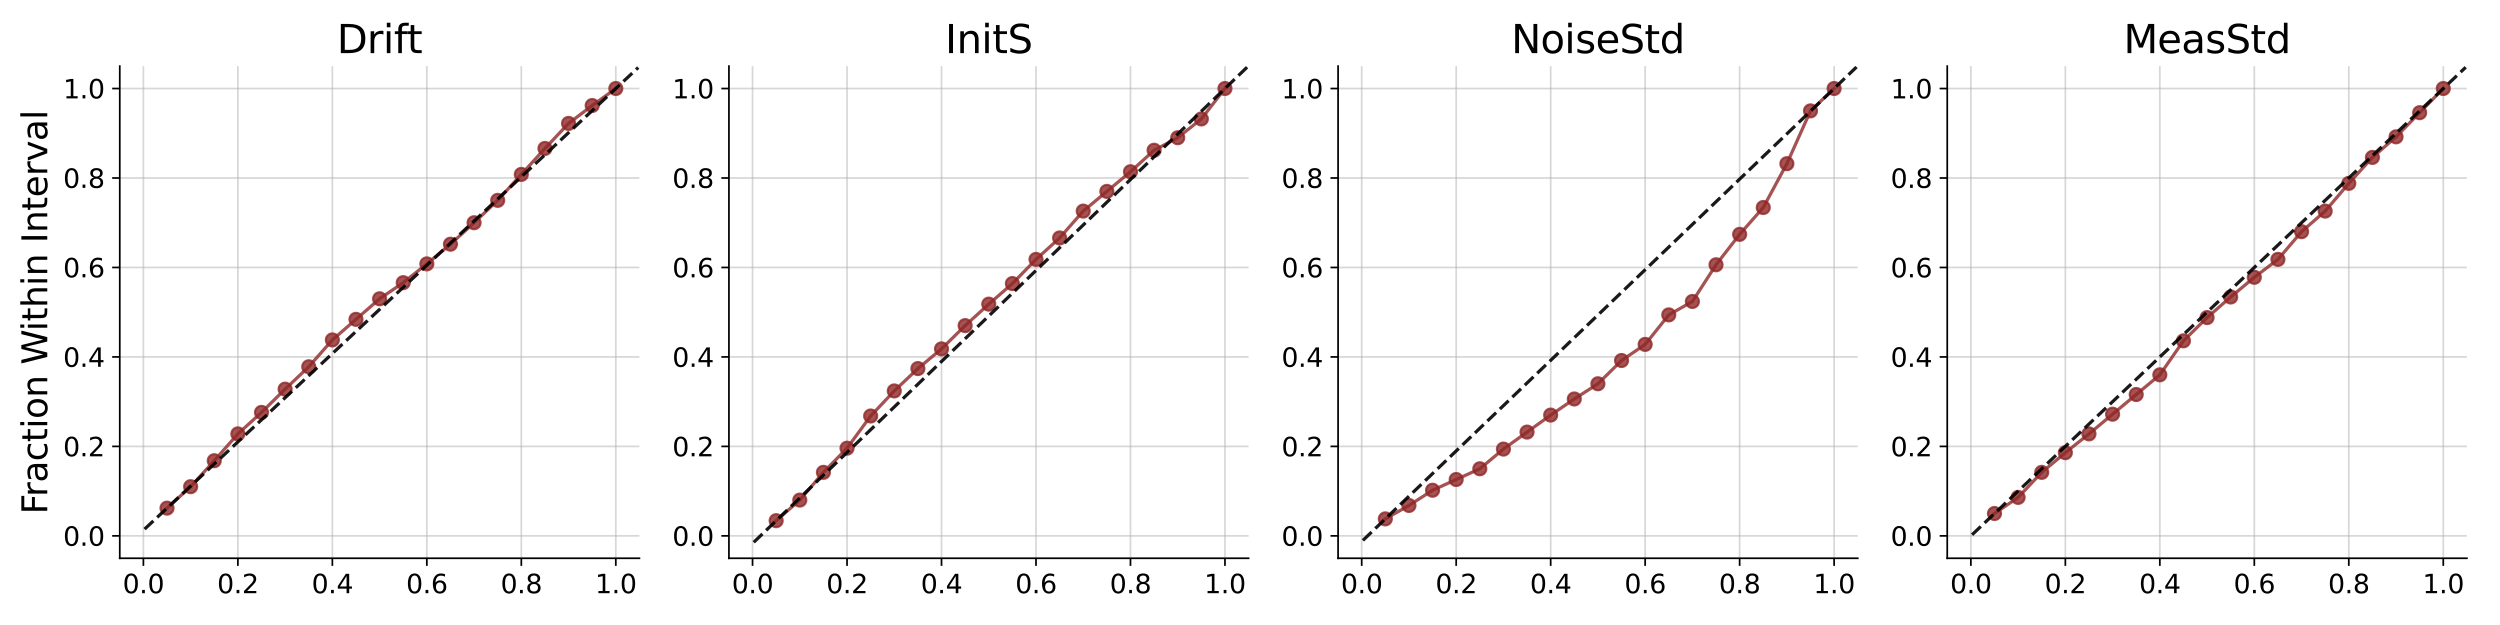 <?xml version="1.0" encoding="utf-8" standalone="no"?>
<!DOCTYPE svg PUBLIC "-//W3C//DTD SVG 1.1//EN"
  "http://www.w3.org/Graphics/SVG/1.1/DTD/svg11.dtd">
<svg xmlns:xlink="http://www.w3.org/1999/xlink" width="1152pt" height="288pt" viewBox="0 0 1152 288" xmlns="http://www.w3.org/2000/svg" version="1.1">
 <defs>
  <style type="text/css">*{stroke-linejoin: round; stroke-linecap: butt}</style>
 </defs>
 <g id="figure_1">
  <g id="patch_1">
   <path d="M 0 288 
L 1152 288 
L 1152 0 
L 0 0 
z
" style="fill: #ffffff"/>
  </g>
  <g id="axes_1">
   <g id="patch_2">
    <path d="M 55.19 257.24 
L 294.647 257.24 
L 294.647 30.48 
L 55.19 30.48 
z
" style="fill: #ffffff"/>
   </g>
   <g id="matplotlib.axis_1">
    <g id="xtick_1">
     <g id="line2d_1">
      <path d="M 66.074 257.24 
L 66.074 30.48 
" clip-path="url(#p10e90698b2)" style="fill: none; stroke: #b0b0b0; stroke-opacity: 0.5; stroke-width: 0.8; stroke-linecap: square"/>
     </g>
     <g id="line2d_2">
      <defs>
       <path id="mcd3ad2665b" d="M 0 0 
L 0 3.5 
" style="stroke: #000000; stroke-width: 0.8"/>
      </defs>
      <g>
       <use xlink:href="#mcd3ad2665b" x="66.074" y="257.24" style="stroke: #000000; stroke-width: 0.8"/>
      </g>
     </g>
     <g id="text_1">
      <!-- 0.0 -->
      <g transform="translate(56.533 273.358) scale(0.12 -0.12)">
       <defs>
        <path id="DejaVuSans-30" d="M 2034 4250 
Q 1547 4250 1301 3770 
Q 1056 3291 1056 2328 
Q 1056 1369 1301 889 
Q 1547 409 2034 409 
Q 2525 409 2770 889 
Q 3016 1369 3016 2328 
Q 3016 3291 2770 3770 
Q 2525 4250 2034 4250 
z
M 2034 4750 
Q 2819 4750 3233 4129 
Q 3647 3509 3647 2328 
Q 3647 1150 3233 529 
Q 2819 -91 2034 -91 
Q 1250 -91 836 529 
Q 422 1150 422 2328 
Q 422 3509 836 4129 
Q 1250 4750 2034 4750 
z
" transform="scale(0.016)"/>
        <path id="DejaVuSans-2e" d="M 684 794 
L 1344 794 
L 1344 0 
L 684 0 
L 684 794 
z
" transform="scale(0.016)"/>
       </defs>
       <use xlink:href="#DejaVuSans-30"/>
       <use xlink:href="#DejaVuSans-2e" transform="translate(63.623 0)"/>
       <use xlink:href="#DejaVuSans-30" transform="translate(95.41 0)"/>
      </g>
     </g>
    </g>
    <g id="xtick_2">
     <g id="line2d_3">
      <path d="M 109.612 257.24 
L 109.612 30.48 
" clip-path="url(#p10e90698b2)" style="fill: none; stroke: #b0b0b0; stroke-opacity: 0.5; stroke-width: 0.8; stroke-linecap: square"/>
     </g>
     <g id="line2d_4">
      <g>
       <use xlink:href="#mcd3ad2665b" x="109.612" y="257.24" style="stroke: #000000; stroke-width: 0.8"/>
      </g>
     </g>
     <g id="text_2">
      <!-- 0.2 -->
      <g transform="translate(100.07 273.358) scale(0.12 -0.12)">
       <defs>
        <path id="DejaVuSans-32" d="M 1228 531 
L 3431 531 
L 3431 0 
L 469 0 
L 469 531 
Q 828 903 1448 1529 
Q 2069 2156 2228 2338 
Q 2531 2678 2651 2914 
Q 2772 3150 2772 3378 
Q 2772 3750 2511 3984 
Q 2250 4219 1831 4219 
Q 1534 4219 1204 4116 
Q 875 4013 500 3803 
L 500 4441 
Q 881 4594 1212 4672 
Q 1544 4750 1819 4750 
Q 2544 4750 2975 4387 
Q 3406 4025 3406 3419 
Q 3406 3131 3298 2873 
Q 3191 2616 2906 2266 
Q 2828 2175 2409 1742 
Q 1991 1309 1228 531 
z
" transform="scale(0.016)"/>
       </defs>
       <use xlink:href="#DejaVuSans-30"/>
       <use xlink:href="#DejaVuSans-2e" transform="translate(63.623 0)"/>
       <use xlink:href="#DejaVuSans-32" transform="translate(95.41 0)"/>
      </g>
     </g>
    </g>
    <g id="xtick_3">
     <g id="line2d_5">
      <path d="M 153.15 257.24 
L 153.15 30.48 
" clip-path="url(#p10e90698b2)" style="fill: none; stroke: #b0b0b0; stroke-opacity: 0.5; stroke-width: 0.8; stroke-linecap: square"/>
     </g>
     <g id="line2d_6">
      <g>
       <use xlink:href="#mcd3ad2665b" x="153.15" y="257.24" style="stroke: #000000; stroke-width: 0.8"/>
      </g>
     </g>
     <g id="text_3">
      <!-- 0.4 -->
      <g transform="translate(143.608 273.358) scale(0.12 -0.12)">
       <defs>
        <path id="DejaVuSans-34" d="M 2419 4116 
L 825 1625 
L 2419 1625 
L 2419 4116 
z
M 2253 4666 
L 3047 4666 
L 3047 1625 
L 3713 1625 
L 3713 1100 
L 3047 1100 
L 3047 0 
L 2419 0 
L 2419 1100 
L 313 1100 
L 313 1709 
L 2253 4666 
z
" transform="scale(0.016)"/>
       </defs>
       <use xlink:href="#DejaVuSans-30"/>
       <use xlink:href="#DejaVuSans-2e" transform="translate(63.623 0)"/>
       <use xlink:href="#DejaVuSans-34" transform="translate(95.41 0)"/>
      </g>
     </g>
    </g>
    <g id="xtick_4">
     <g id="line2d_7">
      <path d="M 196.687 257.24 
L 196.687 30.48 
" clip-path="url(#p10e90698b2)" style="fill: none; stroke: #b0b0b0; stroke-opacity: 0.5; stroke-width: 0.8; stroke-linecap: square"/>
     </g>
     <g id="line2d_8">
      <g>
       <use xlink:href="#mcd3ad2665b" x="196.687" y="257.24" style="stroke: #000000; stroke-width: 0.8"/>
      </g>
     </g>
     <g id="text_4">
      <!-- 0.6 -->
      <g transform="translate(187.146 273.358) scale(0.12 -0.12)">
       <defs>
        <path id="DejaVuSans-36" d="M 2113 2584 
Q 1688 2584 1439 2293 
Q 1191 2003 1191 1497 
Q 1191 994 1439 701 
Q 1688 409 2113 409 
Q 2538 409 2786 701 
Q 3034 994 3034 1497 
Q 3034 2003 2786 2293 
Q 2538 2584 2113 2584 
z
M 3366 4563 
L 3366 3988 
Q 3128 4100 2886 4159 
Q 2644 4219 2406 4219 
Q 1781 4219 1451 3797 
Q 1122 3375 1075 2522 
Q 1259 2794 1537 2939 
Q 1816 3084 2150 3084 
Q 2853 3084 3261 2657 
Q 3669 2231 3669 1497 
Q 3669 778 3244 343 
Q 2819 -91 2113 -91 
Q 1303 -91 875 529 
Q 447 1150 447 2328 
Q 447 3434 972 4092 
Q 1497 4750 2381 4750 
Q 2619 4750 2861 4703 
Q 3103 4656 3366 4563 
z
" transform="scale(0.016)"/>
       </defs>
       <use xlink:href="#DejaVuSans-30"/>
       <use xlink:href="#DejaVuSans-2e" transform="translate(63.623 0)"/>
       <use xlink:href="#DejaVuSans-36" transform="translate(95.41 0)"/>
      </g>
     </g>
    </g>
    <g id="xtick_5">
     <g id="line2d_9">
      <path d="M 240.225 257.24 
L 240.225 30.48 
" clip-path="url(#p10e90698b2)" style="fill: none; stroke: #b0b0b0; stroke-opacity: 0.5; stroke-width: 0.8; stroke-linecap: square"/>
     </g>
     <g id="line2d_10">
      <g>
       <use xlink:href="#mcd3ad2665b" x="240.225" y="257.24" style="stroke: #000000; stroke-width: 0.8"/>
      </g>
     </g>
     <g id="text_5">
      <!-- 0.8 -->
      <g transform="translate(230.683 273.358) scale(0.12 -0.12)">
       <defs>
        <path id="DejaVuSans-38" d="M 2034 2216 
Q 1584 2216 1326 1975 
Q 1069 1734 1069 1313 
Q 1069 891 1326 650 
Q 1584 409 2034 409 
Q 2484 409 2743 651 
Q 3003 894 3003 1313 
Q 3003 1734 2745 1975 
Q 2488 2216 2034 2216 
z
M 1403 2484 
Q 997 2584 770 2862 
Q 544 3141 544 3541 
Q 544 4100 942 4425 
Q 1341 4750 2034 4750 
Q 2731 4750 3128 4425 
Q 3525 4100 3525 3541 
Q 3525 3141 3298 2862 
Q 3072 2584 2669 2484 
Q 3125 2378 3379 2068 
Q 3634 1759 3634 1313 
Q 3634 634 3220 271 
Q 2806 -91 2034 -91 
Q 1263 -91 848 271 
Q 434 634 434 1313 
Q 434 1759 690 2068 
Q 947 2378 1403 2484 
z
M 1172 3481 
Q 1172 3119 1398 2916 
Q 1625 2713 2034 2713 
Q 2441 2713 2670 2916 
Q 2900 3119 2900 3481 
Q 2900 3844 2670 4047 
Q 2441 4250 2034 4250 
Q 1625 4250 1398 4047 
Q 1172 3844 1172 3481 
z
" transform="scale(0.016)"/>
       </defs>
       <use xlink:href="#DejaVuSans-30"/>
       <use xlink:href="#DejaVuSans-2e" transform="translate(63.623 0)"/>
       <use xlink:href="#DejaVuSans-38" transform="translate(95.41 0)"/>
      </g>
     </g>
    </g>
    <g id="xtick_6">
     <g id="line2d_11">
      <path d="M 283.763 257.24 
L 283.763 30.48 
" clip-path="url(#p10e90698b2)" style="fill: none; stroke: #b0b0b0; stroke-opacity: 0.5; stroke-width: 0.8; stroke-linecap: square"/>
     </g>
     <g id="line2d_12">
      <g>
       <use xlink:href="#mcd3ad2665b" x="283.763" y="257.24" style="stroke: #000000; stroke-width: 0.8"/>
      </g>
     </g>
     <g id="text_6">
      <!-- 1.0 -->
      <g transform="translate(274.221 273.358) scale(0.12 -0.12)">
       <defs>
        <path id="DejaVuSans-31" d="M 794 531 
L 1825 531 
L 1825 4091 
L 703 3866 
L 703 4441 
L 1819 4666 
L 2450 4666 
L 2450 531 
L 3481 531 
L 3481 0 
L 794 0 
L 794 531 
z
" transform="scale(0.016)"/>
       </defs>
       <use xlink:href="#DejaVuSans-31"/>
       <use xlink:href="#DejaVuSans-2e" transform="translate(63.623 0)"/>
       <use xlink:href="#DejaVuSans-30" transform="translate(95.41 0)"/>
      </g>
     </g>
    </g>
   </g>
   <g id="matplotlib.axis_2">
    <g id="ytick_1">
     <g id="line2d_13">
      <path d="M 55.19 246.933 
L 294.647 246.933 
" clip-path="url(#p10e90698b2)" style="fill: none; stroke: #b0b0b0; stroke-opacity: 0.5; stroke-width: 0.8; stroke-linecap: square"/>
     </g>
     <g id="line2d_14">
      <defs>
       <path id="m5e1caa72aa" d="M 0 0 
L -3.5 0 
" style="stroke: #000000; stroke-width: 0.8"/>
      </defs>
      <g>
       <use xlink:href="#m5e1caa72aa" x="55.19" y="246.933" style="stroke: #000000; stroke-width: 0.8"/>
      </g>
     </g>
     <g id="text_7">
      <!-- 0.0 -->
      <g transform="translate(29.106 251.492) scale(0.12 -0.12)">
       <use xlink:href="#DejaVuSans-30"/>
       <use xlink:href="#DejaVuSans-2e" transform="translate(63.623 0)"/>
       <use xlink:href="#DejaVuSans-30" transform="translate(95.41 0)"/>
      </g>
     </g>
    </g>
    <g id="ytick_2">
     <g id="line2d_15">
      <path d="M 55.19 205.704 
L 294.647 205.704 
" clip-path="url(#p10e90698b2)" style="fill: none; stroke: #b0b0b0; stroke-opacity: 0.5; stroke-width: 0.8; stroke-linecap: square"/>
     </g>
     <g id="line2d_16">
      <g>
       <use xlink:href="#m5e1caa72aa" x="55.19" y="205.704" style="stroke: #000000; stroke-width: 0.8"/>
      </g>
     </g>
     <g id="text_8">
      <!-- 0.2 -->
      <g transform="translate(29.106 210.263) scale(0.12 -0.12)">
       <use xlink:href="#DejaVuSans-30"/>
       <use xlink:href="#DejaVuSans-2e" transform="translate(63.623 0)"/>
       <use xlink:href="#DejaVuSans-32" transform="translate(95.41 0)"/>
      </g>
     </g>
    </g>
    <g id="ytick_3">
     <g id="line2d_17">
      <path d="M 55.19 164.475 
L 294.647 164.475 
" clip-path="url(#p10e90698b2)" style="fill: none; stroke: #b0b0b0; stroke-opacity: 0.5; stroke-width: 0.8; stroke-linecap: square"/>
     </g>
     <g id="line2d_18">
      <g>
       <use xlink:href="#m5e1caa72aa" x="55.19" y="164.475" style="stroke: #000000; stroke-width: 0.8"/>
      </g>
     </g>
     <g id="text_9">
      <!-- 0.4 -->
      <g transform="translate(29.106 169.034) scale(0.12 -0.12)">
       <use xlink:href="#DejaVuSans-30"/>
       <use xlink:href="#DejaVuSans-2e" transform="translate(63.623 0)"/>
       <use xlink:href="#DejaVuSans-34" transform="translate(95.41 0)"/>
      </g>
     </g>
    </g>
    <g id="ytick_4">
     <g id="line2d_19">
      <path d="M 55.19 123.245 
L 294.647 123.245 
" clip-path="url(#p10e90698b2)" style="fill: none; stroke: #b0b0b0; stroke-opacity: 0.5; stroke-width: 0.8; stroke-linecap: square"/>
     </g>
     <g id="line2d_20">
      <g>
       <use xlink:href="#m5e1caa72aa" x="55.19" y="123.245" style="stroke: #000000; stroke-width: 0.8"/>
      </g>
     </g>
     <g id="text_10">
      <!-- 0.6 -->
      <g transform="translate(29.106 127.805) scale(0.12 -0.12)">
       <use xlink:href="#DejaVuSans-30"/>
       <use xlink:href="#DejaVuSans-2e" transform="translate(63.623 0)"/>
       <use xlink:href="#DejaVuSans-36" transform="translate(95.41 0)"/>
      </g>
     </g>
    </g>
    <g id="ytick_5">
     <g id="line2d_21">
      <path d="M 55.19 82.016 
L 294.647 82.016 
" clip-path="url(#p10e90698b2)" style="fill: none; stroke: #b0b0b0; stroke-opacity: 0.5; stroke-width: 0.8; stroke-linecap: square"/>
     </g>
     <g id="line2d_22">
      <g>
       <use xlink:href="#m5e1caa72aa" x="55.19" y="82.016" style="stroke: #000000; stroke-width: 0.8"/>
      </g>
     </g>
     <g id="text_11">
      <!-- 0.8 -->
      <g transform="translate(29.106 86.575) scale(0.12 -0.12)">
       <use xlink:href="#DejaVuSans-30"/>
       <use xlink:href="#DejaVuSans-2e" transform="translate(63.623 0)"/>
       <use xlink:href="#DejaVuSans-38" transform="translate(95.41 0)"/>
      </g>
     </g>
    </g>
    <g id="ytick_6">
     <g id="line2d_23">
      <path d="M 55.19 40.787 
L 294.647 40.787 
" clip-path="url(#p10e90698b2)" style="fill: none; stroke: #b0b0b0; stroke-opacity: 0.5; stroke-width: 0.8; stroke-linecap: square"/>
     </g>
     <g id="line2d_24">
      <g>
       <use xlink:href="#m5e1caa72aa" x="55.19" y="40.787" style="stroke: #000000; stroke-width: 0.8"/>
      </g>
     </g>
     <g id="text_12">
      <!-- 1.0 -->
      <g transform="translate(29.106 45.346) scale(0.12 -0.12)">
       <use xlink:href="#DejaVuSans-31"/>
       <use xlink:href="#DejaVuSans-2e" transform="translate(63.623 0)"/>
       <use xlink:href="#DejaVuSans-30" transform="translate(95.41 0)"/>
      </g>
     </g>
    </g>
    <g id="text_13">
     <!-- Fraction Within Interval -->
     <g transform="translate(21.779 236.969) rotate(-90) scale(0.16 -0.16)">
      <defs>
       <path id="DejaVuSans-46" d="M 628 4666 
L 3309 4666 
L 3309 4134 
L 1259 4134 
L 1259 2759 
L 3109 2759 
L 3109 2228 
L 1259 2228 
L 1259 0 
L 628 0 
L 628 4666 
z
" transform="scale(0.016)"/>
       <path id="DejaVuSans-72" d="M 2631 2963 
Q 2534 3019 2420 3045 
Q 2306 3072 2169 3072 
Q 1681 3072 1420 2755 
Q 1159 2438 1159 1844 
L 1159 0 
L 581 0 
L 581 3500 
L 1159 3500 
L 1159 2956 
Q 1341 3275 1631 3429 
Q 1922 3584 2338 3584 
Q 2397 3584 2469 3576 
Q 2541 3569 2628 3553 
L 2631 2963 
z
" transform="scale(0.016)"/>
       <path id="DejaVuSans-61" d="M 2194 1759 
Q 1497 1759 1228 1600 
Q 959 1441 959 1056 
Q 959 750 1161 570 
Q 1363 391 1709 391 
Q 2188 391 2477 730 
Q 2766 1069 2766 1631 
L 2766 1759 
L 2194 1759 
z
M 3341 1997 
L 3341 0 
L 2766 0 
L 2766 531 
Q 2569 213 2275 61 
Q 1981 -91 1556 -91 
Q 1019 -91 701 211 
Q 384 513 384 1019 
Q 384 1609 779 1909 
Q 1175 2209 1959 2209 
L 2766 2209 
L 2766 2266 
Q 2766 2663 2505 2880 
Q 2244 3097 1772 3097 
Q 1472 3097 1187 3025 
Q 903 2953 641 2809 
L 641 3341 
Q 956 3463 1253 3523 
Q 1550 3584 1831 3584 
Q 2591 3584 2966 3190 
Q 3341 2797 3341 1997 
z
" transform="scale(0.016)"/>
       <path id="DejaVuSans-63" d="M 3122 3366 
L 3122 2828 
Q 2878 2963 2633 3030 
Q 2388 3097 2138 3097 
Q 1578 3097 1268 2742 
Q 959 2388 959 1747 
Q 959 1106 1268 751 
Q 1578 397 2138 397 
Q 2388 397 2633 464 
Q 2878 531 3122 666 
L 3122 134 
Q 2881 22 2623 -34 
Q 2366 -91 2075 -91 
Q 1284 -91 818 406 
Q 353 903 353 1747 
Q 353 2603 823 3093 
Q 1294 3584 2113 3584 
Q 2378 3584 2631 3529 
Q 2884 3475 3122 3366 
z
" transform="scale(0.016)"/>
       <path id="DejaVuSans-74" d="M 1172 4494 
L 1172 3500 
L 2356 3500 
L 2356 3053 
L 1172 3053 
L 1172 1153 
Q 1172 725 1289 603 
Q 1406 481 1766 481 
L 2356 481 
L 2356 0 
L 1766 0 
Q 1100 0 847 248 
Q 594 497 594 1153 
L 594 3053 
L 172 3053 
L 172 3500 
L 594 3500 
L 594 4494 
L 1172 4494 
z
" transform="scale(0.016)"/>
       <path id="DejaVuSans-69" d="M 603 3500 
L 1178 3500 
L 1178 0 
L 603 0 
L 603 3500 
z
M 603 4863 
L 1178 4863 
L 1178 4134 
L 603 4134 
L 603 4863 
z
" transform="scale(0.016)"/>
       <path id="DejaVuSans-6f" d="M 1959 3097 
Q 1497 3097 1228 2736 
Q 959 2375 959 1747 
Q 959 1119 1226 758 
Q 1494 397 1959 397 
Q 2419 397 2687 759 
Q 2956 1122 2956 1747 
Q 2956 2369 2687 2733 
Q 2419 3097 1959 3097 
z
M 1959 3584 
Q 2709 3584 3137 3096 
Q 3566 2609 3566 1747 
Q 3566 888 3137 398 
Q 2709 -91 1959 -91 
Q 1206 -91 779 398 
Q 353 888 353 1747 
Q 353 2609 779 3096 
Q 1206 3584 1959 3584 
z
" transform="scale(0.016)"/>
       <path id="DejaVuSans-6e" d="M 3513 2113 
L 3513 0 
L 2938 0 
L 2938 2094 
Q 2938 2591 2744 2837 
Q 2550 3084 2163 3084 
Q 1697 3084 1428 2787 
Q 1159 2491 1159 1978 
L 1159 0 
L 581 0 
L 581 3500 
L 1159 3500 
L 1159 2956 
Q 1366 3272 1645 3428 
Q 1925 3584 2291 3584 
Q 2894 3584 3203 3211 
Q 3513 2838 3513 2113 
z
" transform="scale(0.016)"/>
       <path id="DejaVuSans-20" transform="scale(0.016)"/>
       <path id="DejaVuSans-57" d="M 213 4666 
L 850 4666 
L 1831 722 
L 2809 4666 
L 3519 4666 
L 4500 722 
L 5478 4666 
L 6119 4666 
L 4947 0 
L 4153 0 
L 3169 4050 
L 2175 0 
L 1381 0 
L 213 4666 
z
" transform="scale(0.016)"/>
       <path id="DejaVuSans-68" d="M 3513 2113 
L 3513 0 
L 2938 0 
L 2938 2094 
Q 2938 2591 2744 2837 
Q 2550 3084 2163 3084 
Q 1697 3084 1428 2787 
Q 1159 2491 1159 1978 
L 1159 0 
L 581 0 
L 581 4863 
L 1159 4863 
L 1159 2956 
Q 1366 3272 1645 3428 
Q 1925 3584 2291 3584 
Q 2894 3584 3203 3211 
Q 3513 2838 3513 2113 
z
" transform="scale(0.016)"/>
       <path id="DejaVuSans-49" d="M 628 4666 
L 1259 4666 
L 1259 0 
L 628 0 
L 628 4666 
z
" transform="scale(0.016)"/>
       <path id="DejaVuSans-65" d="M 3597 1894 
L 3597 1613 
L 953 1613 
Q 991 1019 1311 708 
Q 1631 397 2203 397 
Q 2534 397 2845 478 
Q 3156 559 3463 722 
L 3463 178 
Q 3153 47 2828 -22 
Q 2503 -91 2169 -91 
Q 1331 -91 842 396 
Q 353 884 353 1716 
Q 353 2575 817 3079 
Q 1281 3584 2069 3584 
Q 2775 3584 3186 3129 
Q 3597 2675 3597 1894 
z
M 3022 2063 
Q 3016 2534 2758 2815 
Q 2500 3097 2075 3097 
Q 1594 3097 1305 2825 
Q 1016 2553 972 2059 
L 3022 2063 
z
" transform="scale(0.016)"/>
       <path id="DejaVuSans-76" d="M 191 3500 
L 800 3500 
L 1894 563 
L 2988 3500 
L 3597 3500 
L 2284 0 
L 1503 0 
L 191 3500 
z
" transform="scale(0.016)"/>
       <path id="DejaVuSans-6c" d="M 603 4863 
L 1178 4863 
L 1178 0 
L 603 0 
L 603 4863 
z
" transform="scale(0.016)"/>
      </defs>
      <use xlink:href="#DejaVuSans-46"/>
      <use xlink:href="#DejaVuSans-72" transform="translate(50.27 0)"/>
      <use xlink:href="#DejaVuSans-61" transform="translate(91.383 0)"/>
      <use xlink:href="#DejaVuSans-63" transform="translate(152.662 0)"/>
      <use xlink:href="#DejaVuSans-74" transform="translate(207.643 0)"/>
      <use xlink:href="#DejaVuSans-69" transform="translate(246.852 0)"/>
      <use xlink:href="#DejaVuSans-6f" transform="translate(274.635 0)"/>
      <use xlink:href="#DejaVuSans-6e" transform="translate(335.816 0)"/>
      <use xlink:href="#DejaVuSans-20" transform="translate(399.195 0)"/>
      <use xlink:href="#DejaVuSans-57" transform="translate(430.982 0)"/>
      <use xlink:href="#DejaVuSans-69" transform="translate(527.609 0)"/>
      <use xlink:href="#DejaVuSans-74" transform="translate(555.393 0)"/>
      <use xlink:href="#DejaVuSans-68" transform="translate(594.602 0)"/>
      <use xlink:href="#DejaVuSans-69" transform="translate(657.98 0)"/>
      <use xlink:href="#DejaVuSans-6e" transform="translate(685.764 0)"/>
      <use xlink:href="#DejaVuSans-20" transform="translate(749.143 0)"/>
      <use xlink:href="#DejaVuSans-49" transform="translate(780.93 0)"/>
      <use xlink:href="#DejaVuSans-6e" transform="translate(810.422 0)"/>
      <use xlink:href="#DejaVuSans-74" transform="translate(873.801 0)"/>
      <use xlink:href="#DejaVuSans-65" transform="translate(913.01 0)"/>
      <use xlink:href="#DejaVuSans-72" transform="translate(974.533 0)"/>
      <use xlink:href="#DejaVuSans-76" transform="translate(1015.646 0)"/>
      <use xlink:href="#DejaVuSans-61" transform="translate(1074.826 0)"/>
      <use xlink:href="#DejaVuSans-6c" transform="translate(1136.105 0)"/>
     </g>
    </g>
   </g>
   <g id="line2d_25">
    <path d="M 76.959 234.152 
L 87.843 224.257 
L 98.728 212.3 
L 109.612 199.932 
L 120.496 190.037 
L 131.381 179.317 
L 142.265 169.01 
L 153.15 156.641 
L 164.034 147.158 
L 174.919 137.676 
L 185.803 130.254 
L 196.687 121.596 
L 207.572 112.526 
L 218.456 102.631 
L 229.341 92.324 
L 240.225 80.367 
L 251.109 68.411 
L 261.994 56.867 
L 272.878 48.621 
L 283.763 40.787 
" clip-path="url(#p10e90698b2)" style="fill: none; stroke: #8f2727; stroke-opacity: 0.8; stroke-width: 1.5; stroke-linecap: square"/>
    <defs>
     <path id="m507023506e" d="M 0 3 
C 0.796 3 1.559 2.684 2.121 2.121 
C 2.684 1.559 3 0.796 3 0 
C 3 -0.796 2.684 -1.559 2.121 -2.121 
C 1.559 -2.684 0.796 -3 0 -3 
C -0.796 -3 -1.559 -2.684 -2.121 -2.121 
C -2.684 -1.559 -3 -0.796 -3 0 
C -3 0.796 -2.684 1.559 -2.121 2.121 
C -1.559 2.684 -0.796 3 0 3 
z
" style="stroke: #8f2727; stroke-opacity: 0.8"/>
    </defs>
    <g clip-path="url(#p10e90698b2)">
     <use xlink:href="#m507023506e" x="76.959" y="234.152" style="fill: #8f2727; fill-opacity: 0.8; stroke: #8f2727; stroke-opacity: 0.8"/>
     <use xlink:href="#m507023506e" x="87.843" y="224.257" style="fill: #8f2727; fill-opacity: 0.8; stroke: #8f2727; stroke-opacity: 0.8"/>
     <use xlink:href="#m507023506e" x="98.728" y="212.3" style="fill: #8f2727; fill-opacity: 0.8; stroke: #8f2727; stroke-opacity: 0.8"/>
     <use xlink:href="#m507023506e" x="109.612" y="199.932" style="fill: #8f2727; fill-opacity: 0.8; stroke: #8f2727; stroke-opacity: 0.8"/>
     <use xlink:href="#m507023506e" x="120.496" y="190.037" style="fill: #8f2727; fill-opacity: 0.8; stroke: #8f2727; stroke-opacity: 0.8"/>
     <use xlink:href="#m507023506e" x="131.381" y="179.317" style="fill: #8f2727; fill-opacity: 0.8; stroke: #8f2727; stroke-opacity: 0.8"/>
     <use xlink:href="#m507023506e" x="142.265" y="169.01" style="fill: #8f2727; fill-opacity: 0.8; stroke: #8f2727; stroke-opacity: 0.8"/>
     <use xlink:href="#m507023506e" x="153.15" y="156.641" style="fill: #8f2727; fill-opacity: 0.8; stroke: #8f2727; stroke-opacity: 0.8"/>
     <use xlink:href="#m507023506e" x="164.034" y="147.158" style="fill: #8f2727; fill-opacity: 0.8; stroke: #8f2727; stroke-opacity: 0.8"/>
     <use xlink:href="#m507023506e" x="174.919" y="137.676" style="fill: #8f2727; fill-opacity: 0.8; stroke: #8f2727; stroke-opacity: 0.8"/>
     <use xlink:href="#m507023506e" x="185.803" y="130.254" style="fill: #8f2727; fill-opacity: 0.8; stroke: #8f2727; stroke-opacity: 0.8"/>
     <use xlink:href="#m507023506e" x="196.687" y="121.596" style="fill: #8f2727; fill-opacity: 0.8; stroke: #8f2727; stroke-opacity: 0.8"/>
     <use xlink:href="#m507023506e" x="207.572" y="112.526" style="fill: #8f2727; fill-opacity: 0.8; stroke: #8f2727; stroke-opacity: 0.8"/>
     <use xlink:href="#m507023506e" x="218.456" y="102.631" style="fill: #8f2727; fill-opacity: 0.8; stroke: #8f2727; stroke-opacity: 0.8"/>
     <use xlink:href="#m507023506e" x="229.341" y="92.324" style="fill: #8f2727; fill-opacity: 0.8; stroke: #8f2727; stroke-opacity: 0.8"/>
     <use xlink:href="#m507023506e" x="240.225" y="80.367" style="fill: #8f2727; fill-opacity: 0.8; stroke: #8f2727; stroke-opacity: 0.8"/>
     <use xlink:href="#m507023506e" x="251.109" y="68.411" style="fill: #8f2727; fill-opacity: 0.8; stroke: #8f2727; stroke-opacity: 0.8"/>
     <use xlink:href="#m507023506e" x="261.994" y="56.867" style="fill: #8f2727; fill-opacity: 0.8; stroke: #8f2727; stroke-opacity: 0.8"/>
     <use xlink:href="#m507023506e" x="272.878" y="48.621" style="fill: #8f2727; fill-opacity: 0.8; stroke: #8f2727; stroke-opacity: 0.8"/>
     <use xlink:href="#m507023506e" x="283.763" y="40.787" style="fill: #8f2727; fill-opacity: 0.8; stroke: #8f2727; stroke-opacity: 0.8"/>
    </g>
   </g>
   <g id="line2d_26">
    <path d="M 66.619 243.82 
L 294.103 31.119 
" clip-path="url(#p10e90698b2)" style="fill: none; stroke-dasharray: 5.55,2.4; stroke-dashoffset: 0; stroke: #000000; stroke-opacity: 0.9; stroke-width: 1.5"/>
   </g>
   <g id="patch_3">
    <path d="M 55.19 257.24 
L 55.19 30.48 
" style="fill: none; stroke: #000000; stroke-width: 0.8; stroke-linejoin: miter; stroke-linecap: square"/>
   </g>
   <g id="patch_4">
    <path d="M 55.19 257.24 
L 294.647 257.24 
" style="fill: none; stroke: #000000; stroke-width: 0.8; stroke-linejoin: miter; stroke-linecap: square"/>
   </g>
   <g id="text_14">
    <!-- Drift -->
    <g transform="translate(155.249 24.48) scale(0.18 -0.18)">
     <defs>
      <path id="DejaVuSans-44" d="M 1259 4147 
L 1259 519 
L 2022 519 
Q 2988 519 3436 956 
Q 3884 1394 3884 2338 
Q 3884 3275 3436 3711 
Q 2988 4147 2022 4147 
L 1259 4147 
z
M 628 4666 
L 1925 4666 
Q 3281 4666 3915 4102 
Q 4550 3538 4550 2338 
Q 4550 1131 3912 565 
Q 3275 0 1925 0 
L 628 0 
L 628 4666 
z
" transform="scale(0.016)"/>
      <path id="DejaVuSans-66" d="M 2375 4863 
L 2375 4384 
L 1825 4384 
Q 1516 4384 1395 4259 
Q 1275 4134 1275 3809 
L 1275 3500 
L 2222 3500 
L 2222 3053 
L 1275 3053 
L 1275 0 
L 697 0 
L 697 3053 
L 147 3053 
L 147 3500 
L 697 3500 
L 697 3744 
Q 697 4328 969 4595 
Q 1241 4863 1831 4863 
L 2375 4863 
z
" transform="scale(0.016)"/>
     </defs>
     <use xlink:href="#DejaVuSans-44"/>
     <use xlink:href="#DejaVuSans-72" transform="translate(77.002 0)"/>
     <use xlink:href="#DejaVuSans-69" transform="translate(118.115 0)"/>
     <use xlink:href="#DejaVuSans-66" transform="translate(145.898 0)"/>
     <use xlink:href="#DejaVuSans-74" transform="translate(179.354 0)"/>
    </g>
   </g>
  </g>
  <g id="axes_2">
   <g id="patch_5">
    <path d="M 335.89 257.24 
L 575.347 257.24 
L 575.347 30.48 
L 335.89 30.48 
z
" style="fill: #ffffff"/>
   </g>
   <g id="matplotlib.axis_3">
    <g id="xtick_7">
     <g id="line2d_27">
      <path d="M 346.774 257.24 
L 346.774 30.48 
" clip-path="url(#pe13b069bd4)" style="fill: none; stroke: #b0b0b0; stroke-opacity: 0.5; stroke-width: 0.8; stroke-linecap: square"/>
     </g>
     <g id="line2d_28">
      <g>
       <use xlink:href="#mcd3ad2665b" x="346.774" y="257.24" style="stroke: #000000; stroke-width: 0.8"/>
      </g>
     </g>
     <g id="text_15">
      <!-- 0.0 -->
      <g transform="translate(337.233 273.358) scale(0.12 -0.12)">
       <use xlink:href="#DejaVuSans-30"/>
       <use xlink:href="#DejaVuSans-2e" transform="translate(63.623 0)"/>
       <use xlink:href="#DejaVuSans-30" transform="translate(95.41 0)"/>
      </g>
     </g>
    </g>
    <g id="xtick_8">
     <g id="line2d_29">
      <path d="M 390.312 257.24 
L 390.312 30.48 
" clip-path="url(#pe13b069bd4)" style="fill: none; stroke: #b0b0b0; stroke-opacity: 0.5; stroke-width: 0.8; stroke-linecap: square"/>
     </g>
     <g id="line2d_30">
      <g>
       <use xlink:href="#mcd3ad2665b" x="390.312" y="257.24" style="stroke: #000000; stroke-width: 0.8"/>
      </g>
     </g>
     <g id="text_16">
      <!-- 0.2 -->
      <g transform="translate(380.77 273.358) scale(0.12 -0.12)">
       <use xlink:href="#DejaVuSans-30"/>
       <use xlink:href="#DejaVuSans-2e" transform="translate(63.623 0)"/>
       <use xlink:href="#DejaVuSans-32" transform="translate(95.41 0)"/>
      </g>
     </g>
    </g>
    <g id="xtick_9">
     <g id="line2d_31">
      <path d="M 433.85 257.24 
L 433.85 30.48 
" clip-path="url(#pe13b069bd4)" style="fill: none; stroke: #b0b0b0; stroke-opacity: 0.5; stroke-width: 0.8; stroke-linecap: square"/>
     </g>
     <g id="line2d_32">
      <g>
       <use xlink:href="#mcd3ad2665b" x="433.85" y="257.24" style="stroke: #000000; stroke-width: 0.8"/>
      </g>
     </g>
     <g id="text_17">
      <!-- 0.4 -->
      <g transform="translate(424.308 273.358) scale(0.12 -0.12)">
       <use xlink:href="#DejaVuSans-30"/>
       <use xlink:href="#DejaVuSans-2e" transform="translate(63.623 0)"/>
       <use xlink:href="#DejaVuSans-34" transform="translate(95.41 0)"/>
      </g>
     </g>
    </g>
    <g id="xtick_10">
     <g id="line2d_33">
      <path d="M 477.387 257.24 
L 477.387 30.48 
" clip-path="url(#pe13b069bd4)" style="fill: none; stroke: #b0b0b0; stroke-opacity: 0.5; stroke-width: 0.8; stroke-linecap: square"/>
     </g>
     <g id="line2d_34">
      <g>
       <use xlink:href="#mcd3ad2665b" x="477.387" y="257.24" style="stroke: #000000; stroke-width: 0.8"/>
      </g>
     </g>
     <g id="text_18">
      <!-- 0.6 -->
      <g transform="translate(467.846 273.358) scale(0.12 -0.12)">
       <use xlink:href="#DejaVuSans-30"/>
       <use xlink:href="#DejaVuSans-2e" transform="translate(63.623 0)"/>
       <use xlink:href="#DejaVuSans-36" transform="translate(95.41 0)"/>
      </g>
     </g>
    </g>
    <g id="xtick_11">
     <g id="line2d_35">
      <path d="M 520.925 257.24 
L 520.925 30.48 
" clip-path="url(#pe13b069bd4)" style="fill: none; stroke: #b0b0b0; stroke-opacity: 0.5; stroke-width: 0.8; stroke-linecap: square"/>
     </g>
     <g id="line2d_36">
      <g>
       <use xlink:href="#mcd3ad2665b" x="520.925" y="257.24" style="stroke: #000000; stroke-width: 0.8"/>
      </g>
     </g>
     <g id="text_19">
      <!-- 0.8 -->
      <g transform="translate(511.383 273.358) scale(0.12 -0.12)">
       <use xlink:href="#DejaVuSans-30"/>
       <use xlink:href="#DejaVuSans-2e" transform="translate(63.623 0)"/>
       <use xlink:href="#DejaVuSans-38" transform="translate(95.41 0)"/>
      </g>
     </g>
    </g>
    <g id="xtick_12">
     <g id="line2d_37">
      <path d="M 564.463 257.24 
L 564.463 30.48 
" clip-path="url(#pe13b069bd4)" style="fill: none; stroke: #b0b0b0; stroke-opacity: 0.5; stroke-width: 0.8; stroke-linecap: square"/>
     </g>
     <g id="line2d_38">
      <g>
       <use xlink:href="#mcd3ad2665b" x="564.463" y="257.24" style="stroke: #000000; stroke-width: 0.8"/>
      </g>
     </g>
     <g id="text_20">
      <!-- 1.0 -->
      <g transform="translate(554.921 273.358) scale(0.12 -0.12)">
       <use xlink:href="#DejaVuSans-31"/>
       <use xlink:href="#DejaVuSans-2e" transform="translate(63.623 0)"/>
       <use xlink:href="#DejaVuSans-30" transform="translate(95.41 0)"/>
      </g>
     </g>
    </g>
   </g>
   <g id="matplotlib.axis_4">
    <g id="ytick_7">
     <g id="line2d_39">
      <path d="M 335.89 246.933 
L 575.347 246.933 
" clip-path="url(#pe13b069bd4)" style="fill: none; stroke: #b0b0b0; stroke-opacity: 0.5; stroke-width: 0.8; stroke-linecap: square"/>
     </g>
     <g id="line2d_40">
      <g>
       <use xlink:href="#m5e1caa72aa" x="335.89" y="246.933" style="stroke: #000000; stroke-width: 0.8"/>
      </g>
     </g>
     <g id="text_21">
      <!-- 0.0 -->
      <g transform="translate(309.806 251.492) scale(0.12 -0.12)">
       <use xlink:href="#DejaVuSans-30"/>
       <use xlink:href="#DejaVuSans-2e" transform="translate(63.623 0)"/>
       <use xlink:href="#DejaVuSans-30" transform="translate(95.41 0)"/>
      </g>
     </g>
    </g>
    <g id="ytick_8">
     <g id="line2d_41">
      <path d="M 335.89 205.704 
L 575.347 205.704 
" clip-path="url(#pe13b069bd4)" style="fill: none; stroke: #b0b0b0; stroke-opacity: 0.5; stroke-width: 0.8; stroke-linecap: square"/>
     </g>
     <g id="line2d_42">
      <g>
       <use xlink:href="#m5e1caa72aa" x="335.89" y="205.704" style="stroke: #000000; stroke-width: 0.8"/>
      </g>
     </g>
     <g id="text_22">
      <!-- 0.2 -->
      <g transform="translate(309.806 210.263) scale(0.12 -0.12)">
       <use xlink:href="#DejaVuSans-30"/>
       <use xlink:href="#DejaVuSans-2e" transform="translate(63.623 0)"/>
       <use xlink:href="#DejaVuSans-32" transform="translate(95.41 0)"/>
      </g>
     </g>
    </g>
    <g id="ytick_9">
     <g id="line2d_43">
      <path d="M 335.89 164.475 
L 575.347 164.475 
" clip-path="url(#pe13b069bd4)" style="fill: none; stroke: #b0b0b0; stroke-opacity: 0.5; stroke-width: 0.8; stroke-linecap: square"/>
     </g>
     <g id="line2d_44">
      <g>
       <use xlink:href="#m5e1caa72aa" x="335.89" y="164.475" style="stroke: #000000; stroke-width: 0.8"/>
      </g>
     </g>
     <g id="text_23">
      <!-- 0.4 -->
      <g transform="translate(309.806 169.034) scale(0.12 -0.12)">
       <use xlink:href="#DejaVuSans-30"/>
       <use xlink:href="#DejaVuSans-2e" transform="translate(63.623 0)"/>
       <use xlink:href="#DejaVuSans-34" transform="translate(95.41 0)"/>
      </g>
     </g>
    </g>
    <g id="ytick_10">
     <g id="line2d_45">
      <path d="M 335.89 123.245 
L 575.347 123.245 
" clip-path="url(#pe13b069bd4)" style="fill: none; stroke: #b0b0b0; stroke-opacity: 0.5; stroke-width: 0.8; stroke-linecap: square"/>
     </g>
     <g id="line2d_46">
      <g>
       <use xlink:href="#m5e1caa72aa" x="335.89" y="123.245" style="stroke: #000000; stroke-width: 0.8"/>
      </g>
     </g>
     <g id="text_24">
      <!-- 0.6 -->
      <g transform="translate(309.806 127.805) scale(0.12 -0.12)">
       <use xlink:href="#DejaVuSans-30"/>
       <use xlink:href="#DejaVuSans-2e" transform="translate(63.623 0)"/>
       <use xlink:href="#DejaVuSans-36" transform="translate(95.41 0)"/>
      </g>
     </g>
    </g>
    <g id="ytick_11">
     <g id="line2d_47">
      <path d="M 335.89 82.016 
L 575.347 82.016 
" clip-path="url(#pe13b069bd4)" style="fill: none; stroke: #b0b0b0; stroke-opacity: 0.5; stroke-width: 0.8; stroke-linecap: square"/>
     </g>
     <g id="line2d_48">
      <g>
       <use xlink:href="#m5e1caa72aa" x="335.89" y="82.016" style="stroke: #000000; stroke-width: 0.8"/>
      </g>
     </g>
     <g id="text_25">
      <!-- 0.8 -->
      <g transform="translate(309.806 86.575) scale(0.12 -0.12)">
       <use xlink:href="#DejaVuSans-30"/>
       <use xlink:href="#DejaVuSans-2e" transform="translate(63.623 0)"/>
       <use xlink:href="#DejaVuSans-38" transform="translate(95.41 0)"/>
      </g>
     </g>
    </g>
    <g id="ytick_12">
     <g id="line2d_49">
      <path d="M 335.89 40.787 
L 575.347 40.787 
" clip-path="url(#pe13b069bd4)" style="fill: none; stroke: #b0b0b0; stroke-opacity: 0.5; stroke-width: 0.8; stroke-linecap: square"/>
     </g>
     <g id="line2d_50">
      <g>
       <use xlink:href="#m5e1caa72aa" x="335.89" y="40.787" style="stroke: #000000; stroke-width: 0.8"/>
      </g>
     </g>
     <g id="text_26">
      <!-- 1.0 -->
      <g transform="translate(309.806 45.346) scale(0.12 -0.12)">
       <use xlink:href="#DejaVuSans-31"/>
       <use xlink:href="#DejaVuSans-2e" transform="translate(63.623 0)"/>
       <use xlink:href="#DejaVuSans-30" transform="translate(95.41 0)"/>
      </g>
     </g>
    </g>
   </g>
   <g id="line2d_51">
    <path d="M 357.659 239.924 
L 368.543 230.441 
L 379.428 217.66 
L 390.312 206.528 
L 401.196 191.686 
L 412.081 180.142 
L 422.965 169.834 
L 433.85 160.764 
L 444.734 150.044 
L 455.619 140.149 
L 466.503 130.667 
L 477.387 119.535 
L 488.272 109.64 
L 499.156 97.271 
L 510.041 88.201 
L 520.925 79.13 
L 531.809 69.235 
L 542.694 63.463 
L 553.578 54.805 
L 564.463 40.787 
" clip-path="url(#pe13b069bd4)" style="fill: none; stroke: #8f2727; stroke-opacity: 0.8; stroke-width: 1.5; stroke-linecap: square"/>
    <g clip-path="url(#pe13b069bd4)">
     <use xlink:href="#m507023506e" x="357.659" y="239.924" style="fill: #8f2727; fill-opacity: 0.8; stroke: #8f2727; stroke-opacity: 0.8"/>
     <use xlink:href="#m507023506e" x="368.543" y="230.441" style="fill: #8f2727; fill-opacity: 0.8; stroke: #8f2727; stroke-opacity: 0.8"/>
     <use xlink:href="#m507023506e" x="379.428" y="217.66" style="fill: #8f2727; fill-opacity: 0.8; stroke: #8f2727; stroke-opacity: 0.8"/>
     <use xlink:href="#m507023506e" x="390.312" y="206.528" style="fill: #8f2727; fill-opacity: 0.8; stroke: #8f2727; stroke-opacity: 0.8"/>
     <use xlink:href="#m507023506e" x="401.196" y="191.686" style="fill: #8f2727; fill-opacity: 0.8; stroke: #8f2727; stroke-opacity: 0.8"/>
     <use xlink:href="#m507023506e" x="412.081" y="180.142" style="fill: #8f2727; fill-opacity: 0.8; stroke: #8f2727; stroke-opacity: 0.8"/>
     <use xlink:href="#m507023506e" x="422.965" y="169.834" style="fill: #8f2727; fill-opacity: 0.8; stroke: #8f2727; stroke-opacity: 0.8"/>
     <use xlink:href="#m507023506e" x="433.85" y="160.764" style="fill: #8f2727; fill-opacity: 0.8; stroke: #8f2727; stroke-opacity: 0.8"/>
     <use xlink:href="#m507023506e" x="444.734" y="150.044" style="fill: #8f2727; fill-opacity: 0.8; stroke: #8f2727; stroke-opacity: 0.8"/>
     <use xlink:href="#m507023506e" x="455.619" y="140.149" style="fill: #8f2727; fill-opacity: 0.8; stroke: #8f2727; stroke-opacity: 0.8"/>
     <use xlink:href="#m507023506e" x="466.503" y="130.667" style="fill: #8f2727; fill-opacity: 0.8; stroke: #8f2727; stroke-opacity: 0.8"/>
     <use xlink:href="#m507023506e" x="477.387" y="119.535" style="fill: #8f2727; fill-opacity: 0.8; stroke: #8f2727; stroke-opacity: 0.8"/>
     <use xlink:href="#m507023506e" x="488.272" y="109.64" style="fill: #8f2727; fill-opacity: 0.8; stroke: #8f2727; stroke-opacity: 0.8"/>
     <use xlink:href="#m507023506e" x="499.156" y="97.271" style="fill: #8f2727; fill-opacity: 0.8; stroke: #8f2727; stroke-opacity: 0.8"/>
     <use xlink:href="#m507023506e" x="510.041" y="88.201" style="fill: #8f2727; fill-opacity: 0.8; stroke: #8f2727; stroke-opacity: 0.8"/>
     <use xlink:href="#m507023506e" x="520.925" y="79.13" style="fill: #8f2727; fill-opacity: 0.8; stroke: #8f2727; stroke-opacity: 0.8"/>
     <use xlink:href="#m507023506e" x="531.809" y="69.235" style="fill: #8f2727; fill-opacity: 0.8; stroke: #8f2727; stroke-opacity: 0.8"/>
     <use xlink:href="#m507023506e" x="542.694" y="63.463" style="fill: #8f2727; fill-opacity: 0.8; stroke: #8f2727; stroke-opacity: 0.8"/>
     <use xlink:href="#m507023506e" x="553.578" y="54.805" style="fill: #8f2727; fill-opacity: 0.8; stroke: #8f2727; stroke-opacity: 0.8"/>
     <use xlink:href="#m507023506e" x="564.463" y="40.787" style="fill: #8f2727; fill-opacity: 0.8; stroke: #8f2727; stroke-opacity: 0.8"/>
    </g>
   </g>
   <g id="line2d_52">
    <path d="M 347.319 249.881 
L 574.803 30.83 
" clip-path="url(#pe13b069bd4)" style="fill: none; stroke-dasharray: 5.55,2.4; stroke-dashoffset: 0; stroke: #000000; stroke-opacity: 0.9; stroke-width: 1.5"/>
   </g>
   <g id="patch_6">
    <path d="M 335.89 257.24 
L 335.89 30.48 
" style="fill: none; stroke: #000000; stroke-width: 0.8; stroke-linejoin: miter; stroke-linecap: square"/>
   </g>
   <g id="patch_7">
    <path d="M 335.89 257.24 
L 575.347 257.24 
" style="fill: none; stroke: #000000; stroke-width: 0.8; stroke-linejoin: miter; stroke-linecap: square"/>
   </g>
   <g id="text_27">
    <!-- InitS -->
    <g transform="translate(435.518 24.48) scale(0.18 -0.18)">
     <defs>
      <path id="DejaVuSans-53" d="M 3425 4513 
L 3425 3897 
Q 3066 4069 2747 4153 
Q 2428 4238 2131 4238 
Q 1616 4238 1336 4038 
Q 1056 3838 1056 3469 
Q 1056 3159 1242 3001 
Q 1428 2844 1947 2747 
L 2328 2669 
Q 3034 2534 3370 2195 
Q 3706 1856 3706 1288 
Q 3706 609 3251 259 
Q 2797 -91 1919 -91 
Q 1588 -91 1214 -16 
Q 841 59 441 206 
L 441 856 
Q 825 641 1194 531 
Q 1563 422 1919 422 
Q 2459 422 2753 634 
Q 3047 847 3047 1241 
Q 3047 1584 2836 1778 
Q 2625 1972 2144 2069 
L 1759 2144 
Q 1053 2284 737 2584 
Q 422 2884 422 3419 
Q 422 4038 858 4394 
Q 1294 4750 2059 4750 
Q 2388 4750 2728 4690 
Q 3069 4631 3425 4513 
z
" transform="scale(0.016)"/>
     </defs>
     <use xlink:href="#DejaVuSans-49"/>
     <use xlink:href="#DejaVuSans-6e" transform="translate(29.492 0)"/>
     <use xlink:href="#DejaVuSans-69" transform="translate(92.871 0)"/>
     <use xlink:href="#DejaVuSans-74" transform="translate(120.654 0)"/>
     <use xlink:href="#DejaVuSans-53" transform="translate(159.863 0)"/>
    </g>
   </g>
  </g>
  <g id="axes_3">
   <g id="patch_8">
    <path d="M 616.59 257.24 
L 856.047 257.24 
L 856.047 30.48 
L 616.59 30.48 
z
" style="fill: #ffffff"/>
   </g>
   <g id="matplotlib.axis_5">
    <g id="xtick_13">
     <g id="line2d_53">
      <path d="M 627.474 257.24 
L 627.474 30.48 
" clip-path="url(#pb9b86cc4ae)" style="fill: none; stroke: #b0b0b0; stroke-opacity: 0.5; stroke-width: 0.8; stroke-linecap: square"/>
     </g>
     <g id="line2d_54">
      <g>
       <use xlink:href="#mcd3ad2665b" x="627.474" y="257.24" style="stroke: #000000; stroke-width: 0.8"/>
      </g>
     </g>
     <g id="text_28">
      <!-- 0.0 -->
      <g transform="translate(617.933 273.358) scale(0.12 -0.12)">
       <use xlink:href="#DejaVuSans-30"/>
       <use xlink:href="#DejaVuSans-2e" transform="translate(63.623 0)"/>
       <use xlink:href="#DejaVuSans-30" transform="translate(95.41 0)"/>
      </g>
     </g>
    </g>
    <g id="xtick_14">
     <g id="line2d_55">
      <path d="M 671.012 257.24 
L 671.012 30.48 
" clip-path="url(#pb9b86cc4ae)" style="fill: none; stroke: #b0b0b0; stroke-opacity: 0.5; stroke-width: 0.8; stroke-linecap: square"/>
     </g>
     <g id="line2d_56">
      <g>
       <use xlink:href="#mcd3ad2665b" x="671.012" y="257.24" style="stroke: #000000; stroke-width: 0.8"/>
      </g>
     </g>
     <g id="text_29">
      <!-- 0.2 -->
      <g transform="translate(661.47 273.358) scale(0.12 -0.12)">
       <use xlink:href="#DejaVuSans-30"/>
       <use xlink:href="#DejaVuSans-2e" transform="translate(63.623 0)"/>
       <use xlink:href="#DejaVuSans-32" transform="translate(95.41 0)"/>
      </g>
     </g>
    </g>
    <g id="xtick_15">
     <g id="line2d_57">
      <path d="M 714.55 257.24 
L 714.55 30.48 
" clip-path="url(#pb9b86cc4ae)" style="fill: none; stroke: #b0b0b0; stroke-opacity: 0.5; stroke-width: 0.8; stroke-linecap: square"/>
     </g>
     <g id="line2d_58">
      <g>
       <use xlink:href="#mcd3ad2665b" x="714.55" y="257.24" style="stroke: #000000; stroke-width: 0.8"/>
      </g>
     </g>
     <g id="text_30">
      <!-- 0.4 -->
      <g transform="translate(705.008 273.358) scale(0.12 -0.12)">
       <use xlink:href="#DejaVuSans-30"/>
       <use xlink:href="#DejaVuSans-2e" transform="translate(63.623 0)"/>
       <use xlink:href="#DejaVuSans-34" transform="translate(95.41 0)"/>
      </g>
     </g>
    </g>
    <g id="xtick_16">
     <g id="line2d_59">
      <path d="M 758.087 257.24 
L 758.087 30.48 
" clip-path="url(#pb9b86cc4ae)" style="fill: none; stroke: #b0b0b0; stroke-opacity: 0.5; stroke-width: 0.8; stroke-linecap: square"/>
     </g>
     <g id="line2d_60">
      <g>
       <use xlink:href="#mcd3ad2665b" x="758.087" y="257.24" style="stroke: #000000; stroke-width: 0.8"/>
      </g>
     </g>
     <g id="text_31">
      <!-- 0.6 -->
      <g transform="translate(748.546 273.358) scale(0.12 -0.12)">
       <use xlink:href="#DejaVuSans-30"/>
       <use xlink:href="#DejaVuSans-2e" transform="translate(63.623 0)"/>
       <use xlink:href="#DejaVuSans-36" transform="translate(95.41 0)"/>
      </g>
     </g>
    </g>
    <g id="xtick_17">
     <g id="line2d_61">
      <path d="M 801.625 257.24 
L 801.625 30.48 
" clip-path="url(#pb9b86cc4ae)" style="fill: none; stroke: #b0b0b0; stroke-opacity: 0.5; stroke-width: 0.8; stroke-linecap: square"/>
     </g>
     <g id="line2d_62">
      <g>
       <use xlink:href="#mcd3ad2665b" x="801.625" y="257.24" style="stroke: #000000; stroke-width: 0.8"/>
      </g>
     </g>
     <g id="text_32">
      <!-- 0.8 -->
      <g transform="translate(792.083 273.358) scale(0.12 -0.12)">
       <use xlink:href="#DejaVuSans-30"/>
       <use xlink:href="#DejaVuSans-2e" transform="translate(63.623 0)"/>
       <use xlink:href="#DejaVuSans-38" transform="translate(95.41 0)"/>
      </g>
     </g>
    </g>
    <g id="xtick_18">
     <g id="line2d_63">
      <path d="M 845.163 257.24 
L 845.163 30.48 
" clip-path="url(#pb9b86cc4ae)" style="fill: none; stroke: #b0b0b0; stroke-opacity: 0.5; stroke-width: 0.8; stroke-linecap: square"/>
     </g>
     <g id="line2d_64">
      <g>
       <use xlink:href="#mcd3ad2665b" x="845.163" y="257.24" style="stroke: #000000; stroke-width: 0.8"/>
      </g>
     </g>
     <g id="text_33">
      <!-- 1.0 -->
      <g transform="translate(835.621 273.358) scale(0.12 -0.12)">
       <use xlink:href="#DejaVuSans-31"/>
       <use xlink:href="#DejaVuSans-2e" transform="translate(63.623 0)"/>
       <use xlink:href="#DejaVuSans-30" transform="translate(95.41 0)"/>
      </g>
     </g>
    </g>
   </g>
   <g id="matplotlib.axis_6">
    <g id="ytick_13">
     <g id="line2d_65">
      <path d="M 616.59 246.933 
L 856.047 246.933 
" clip-path="url(#pb9b86cc4ae)" style="fill: none; stroke: #b0b0b0; stroke-opacity: 0.5; stroke-width: 0.8; stroke-linecap: square"/>
     </g>
     <g id="line2d_66">
      <g>
       <use xlink:href="#m5e1caa72aa" x="616.59" y="246.933" style="stroke: #000000; stroke-width: 0.8"/>
      </g>
     </g>
     <g id="text_34">
      <!-- 0.0 -->
      <g transform="translate(590.506 251.492) scale(0.12 -0.12)">
       <use xlink:href="#DejaVuSans-30"/>
       <use xlink:href="#DejaVuSans-2e" transform="translate(63.623 0)"/>
       <use xlink:href="#DejaVuSans-30" transform="translate(95.41 0)"/>
      </g>
     </g>
    </g>
    <g id="ytick_14">
     <g id="line2d_67">
      <path d="M 616.59 205.704 
L 856.047 205.704 
" clip-path="url(#pb9b86cc4ae)" style="fill: none; stroke: #b0b0b0; stroke-opacity: 0.5; stroke-width: 0.8; stroke-linecap: square"/>
     </g>
     <g id="line2d_68">
      <g>
       <use xlink:href="#m5e1caa72aa" x="616.59" y="205.704" style="stroke: #000000; stroke-width: 0.8"/>
      </g>
     </g>
     <g id="text_35">
      <!-- 0.2 -->
      <g transform="translate(590.506 210.263) scale(0.12 -0.12)">
       <use xlink:href="#DejaVuSans-30"/>
       <use xlink:href="#DejaVuSans-2e" transform="translate(63.623 0)"/>
       <use xlink:href="#DejaVuSans-32" transform="translate(95.41 0)"/>
      </g>
     </g>
    </g>
    <g id="ytick_15">
     <g id="line2d_69">
      <path d="M 616.59 164.475 
L 856.047 164.475 
" clip-path="url(#pb9b86cc4ae)" style="fill: none; stroke: #b0b0b0; stroke-opacity: 0.5; stroke-width: 0.8; stroke-linecap: square"/>
     </g>
     <g id="line2d_70">
      <g>
       <use xlink:href="#m5e1caa72aa" x="616.59" y="164.475" style="stroke: #000000; stroke-width: 0.8"/>
      </g>
     </g>
     <g id="text_36">
      <!-- 0.4 -->
      <g transform="translate(590.506 169.034) scale(0.12 -0.12)">
       <use xlink:href="#DejaVuSans-30"/>
       <use xlink:href="#DejaVuSans-2e" transform="translate(63.623 0)"/>
       <use xlink:href="#DejaVuSans-34" transform="translate(95.41 0)"/>
      </g>
     </g>
    </g>
    <g id="ytick_16">
     <g id="line2d_71">
      <path d="M 616.59 123.245 
L 856.047 123.245 
" clip-path="url(#pb9b86cc4ae)" style="fill: none; stroke: #b0b0b0; stroke-opacity: 0.5; stroke-width: 0.8; stroke-linecap: square"/>
     </g>
     <g id="line2d_72">
      <g>
       <use xlink:href="#m5e1caa72aa" x="616.59" y="123.245" style="stroke: #000000; stroke-width: 0.8"/>
      </g>
     </g>
     <g id="text_37">
      <!-- 0.6 -->
      <g transform="translate(590.506 127.805) scale(0.12 -0.12)">
       <use xlink:href="#DejaVuSans-30"/>
       <use xlink:href="#DejaVuSans-2e" transform="translate(63.623 0)"/>
       <use xlink:href="#DejaVuSans-36" transform="translate(95.41 0)"/>
      </g>
     </g>
    </g>
    <g id="ytick_17">
     <g id="line2d_73">
      <path d="M 616.59 82.016 
L 856.047 82.016 
" clip-path="url(#pb9b86cc4ae)" style="fill: none; stroke: #b0b0b0; stroke-opacity: 0.5; stroke-width: 0.8; stroke-linecap: square"/>
     </g>
     <g id="line2d_74">
      <g>
       <use xlink:href="#m5e1caa72aa" x="616.59" y="82.016" style="stroke: #000000; stroke-width: 0.8"/>
      </g>
     </g>
     <g id="text_38">
      <!-- 0.8 -->
      <g transform="translate(590.506 86.575) scale(0.12 -0.12)">
       <use xlink:href="#DejaVuSans-30"/>
       <use xlink:href="#DejaVuSans-2e" transform="translate(63.623 0)"/>
       <use xlink:href="#DejaVuSans-38" transform="translate(95.41 0)"/>
      </g>
     </g>
    </g>
    <g id="ytick_18">
     <g id="line2d_75">
      <path d="M 616.59 40.787 
L 856.047 40.787 
" clip-path="url(#pb9b86cc4ae)" style="fill: none; stroke: #b0b0b0; stroke-opacity: 0.5; stroke-width: 0.8; stroke-linecap: square"/>
     </g>
     <g id="line2d_76">
      <g>
       <use xlink:href="#m5e1caa72aa" x="616.59" y="40.787" style="stroke: #000000; stroke-width: 0.8"/>
      </g>
     </g>
     <g id="text_39">
      <!-- 1.0 -->
      <g transform="translate(590.506 45.346) scale(0.12 -0.12)">
       <use xlink:href="#DejaVuSans-31"/>
       <use xlink:href="#DejaVuSans-2e" transform="translate(63.623 0)"/>
       <use xlink:href="#DejaVuSans-30" transform="translate(95.41 0)"/>
      </g>
     </g>
    </g>
   </g>
   <g id="line2d_77">
    <path d="M 638.359 239.099 
L 649.243 232.915 
L 660.128 225.906 
L 671.012 220.958 
L 681.896 216.011 
L 692.781 206.941 
L 703.665 199.107 
L 714.55 191.273 
L 725.434 183.852 
L 736.319 176.843 
L 747.203 166.124 
L 758.087 158.702 
L 768.972 145.097 
L 779.856 138.913 
L 790.741 122.009 
L 801.625 107.991 
L 812.509 95.622 
L 823.394 75.42 
L 834.278 51.095 
L 845.163 40.787 
" clip-path="url(#pb9b86cc4ae)" style="fill: none; stroke: #8f2727; stroke-opacity: 0.8; stroke-width: 1.5; stroke-linecap: square"/>
    <g clip-path="url(#pb9b86cc4ae)">
     <use xlink:href="#m507023506e" x="638.359" y="239.099" style="fill: #8f2727; fill-opacity: 0.8; stroke: #8f2727; stroke-opacity: 0.8"/>
     <use xlink:href="#m507023506e" x="649.243" y="232.915" style="fill: #8f2727; fill-opacity: 0.8; stroke: #8f2727; stroke-opacity: 0.8"/>
     <use xlink:href="#m507023506e" x="660.128" y="225.906" style="fill: #8f2727; fill-opacity: 0.8; stroke: #8f2727; stroke-opacity: 0.8"/>
     <use xlink:href="#m507023506e" x="671.012" y="220.958" style="fill: #8f2727; fill-opacity: 0.8; stroke: #8f2727; stroke-opacity: 0.8"/>
     <use xlink:href="#m507023506e" x="681.896" y="216.011" style="fill: #8f2727; fill-opacity: 0.8; stroke: #8f2727; stroke-opacity: 0.8"/>
     <use xlink:href="#m507023506e" x="692.781" y="206.941" style="fill: #8f2727; fill-opacity: 0.8; stroke: #8f2727; stroke-opacity: 0.8"/>
     <use xlink:href="#m507023506e" x="703.665" y="199.107" style="fill: #8f2727; fill-opacity: 0.8; stroke: #8f2727; stroke-opacity: 0.8"/>
     <use xlink:href="#m507023506e" x="714.55" y="191.273" style="fill: #8f2727; fill-opacity: 0.8; stroke: #8f2727; stroke-opacity: 0.8"/>
     <use xlink:href="#m507023506e" x="725.434" y="183.852" style="fill: #8f2727; fill-opacity: 0.8; stroke: #8f2727; stroke-opacity: 0.8"/>
     <use xlink:href="#m507023506e" x="736.319" y="176.843" style="fill: #8f2727; fill-opacity: 0.8; stroke: #8f2727; stroke-opacity: 0.8"/>
     <use xlink:href="#m507023506e" x="747.203" y="166.124" style="fill: #8f2727; fill-opacity: 0.8; stroke: #8f2727; stroke-opacity: 0.8"/>
     <use xlink:href="#m507023506e" x="758.087" y="158.702" style="fill: #8f2727; fill-opacity: 0.8; stroke: #8f2727; stroke-opacity: 0.8"/>
     <use xlink:href="#m507023506e" x="768.972" y="145.097" style="fill: #8f2727; fill-opacity: 0.8; stroke: #8f2727; stroke-opacity: 0.8"/>
     <use xlink:href="#m507023506e" x="779.856" y="138.913" style="fill: #8f2727; fill-opacity: 0.8; stroke: #8f2727; stroke-opacity: 0.8"/>
     <use xlink:href="#m507023506e" x="790.741" y="122.009" style="fill: #8f2727; fill-opacity: 0.8; stroke: #8f2727; stroke-opacity: 0.8"/>
     <use xlink:href="#m507023506e" x="801.625" y="107.991" style="fill: #8f2727; fill-opacity: 0.8; stroke: #8f2727; stroke-opacity: 0.8"/>
     <use xlink:href="#m507023506e" x="812.509" y="95.622" style="fill: #8f2727; fill-opacity: 0.8; stroke: #8f2727; stroke-opacity: 0.8"/>
     <use xlink:href="#m507023506e" x="823.394" y="75.42" style="fill: #8f2727; fill-opacity: 0.8; stroke: #8f2727; stroke-opacity: 0.8"/>
     <use xlink:href="#m507023506e" x="834.278" y="51.095" style="fill: #8f2727; fill-opacity: 0.8; stroke: #8f2727; stroke-opacity: 0.8"/>
     <use xlink:href="#m507023506e" x="845.163" y="40.787" style="fill: #8f2727; fill-opacity: 0.8; stroke: #8f2727; stroke-opacity: 0.8"/>
    </g>
   </g>
   <g id="line2d_78">
    <path d="M 628.019 249.015 
L 855.503 30.872 
" clip-path="url(#pb9b86cc4ae)" style="fill: none; stroke-dasharray: 5.55,2.4; stroke-dashoffset: 0; stroke: #000000; stroke-opacity: 0.9; stroke-width: 1.5"/>
   </g>
   <g id="patch_9">
    <path d="M 616.59 257.24 
L 616.59 30.48 
" style="fill: none; stroke: #000000; stroke-width: 0.8; stroke-linejoin: miter; stroke-linecap: square"/>
   </g>
   <g id="patch_10">
    <path d="M 616.59 257.24 
L 856.047 257.24 
" style="fill: none; stroke: #000000; stroke-width: 0.8; stroke-linejoin: miter; stroke-linecap: square"/>
   </g>
   <g id="text_40">
    <!-- NoiseStd -->
    <g transform="translate(696.397 24.48) scale(0.18 -0.18)">
     <defs>
      <path id="DejaVuSans-4e" d="M 628 4666 
L 1478 4666 
L 3547 763 
L 3547 4666 
L 4159 4666 
L 4159 0 
L 3309 0 
L 1241 3903 
L 1241 0 
L 628 0 
L 628 4666 
z
" transform="scale(0.016)"/>
      <path id="DejaVuSans-73" d="M 2834 3397 
L 2834 2853 
Q 2591 2978 2328 3040 
Q 2066 3103 1784 3103 
Q 1356 3103 1142 2972 
Q 928 2841 928 2578 
Q 928 2378 1081 2264 
Q 1234 2150 1697 2047 
L 1894 2003 
Q 2506 1872 2764 1633 
Q 3022 1394 3022 966 
Q 3022 478 2636 193 
Q 2250 -91 1575 -91 
Q 1294 -91 989 -36 
Q 684 19 347 128 
L 347 722 
Q 666 556 975 473 
Q 1284 391 1588 391 
Q 1994 391 2212 530 
Q 2431 669 2431 922 
Q 2431 1156 2273 1281 
Q 2116 1406 1581 1522 
L 1381 1569 
Q 847 1681 609 1914 
Q 372 2147 372 2553 
Q 372 3047 722 3315 
Q 1072 3584 1716 3584 
Q 2034 3584 2315 3537 
Q 2597 3491 2834 3397 
z
" transform="scale(0.016)"/>
      <path id="DejaVuSans-64" d="M 2906 2969 
L 2906 4863 
L 3481 4863 
L 3481 0 
L 2906 0 
L 2906 525 
Q 2725 213 2448 61 
Q 2172 -91 1784 -91 
Q 1150 -91 751 415 
Q 353 922 353 1747 
Q 353 2572 751 3078 
Q 1150 3584 1784 3584 
Q 2172 3584 2448 3432 
Q 2725 3281 2906 2969 
z
M 947 1747 
Q 947 1113 1208 752 
Q 1469 391 1925 391 
Q 2381 391 2643 752 
Q 2906 1113 2906 1747 
Q 2906 2381 2643 2742 
Q 2381 3103 1925 3103 
Q 1469 3103 1208 2742 
Q 947 2381 947 1747 
z
" transform="scale(0.016)"/>
     </defs>
     <use xlink:href="#DejaVuSans-4e"/>
     <use xlink:href="#DejaVuSans-6f" transform="translate(74.805 0)"/>
     <use xlink:href="#DejaVuSans-69" transform="translate(135.986 0)"/>
     <use xlink:href="#DejaVuSans-73" transform="translate(163.77 0)"/>
     <use xlink:href="#DejaVuSans-65" transform="translate(215.869 0)"/>
     <use xlink:href="#DejaVuSans-53" transform="translate(277.393 0)"/>
     <use xlink:href="#DejaVuSans-74" transform="translate(340.869 0)"/>
     <use xlink:href="#DejaVuSans-64" transform="translate(380.078 0)"/>
    </g>
   </g>
  </g>
  <g id="axes_4">
   <g id="patch_11">
    <path d="M 897.29 257.24 
L 1136.747 257.24 
L 1136.747 30.48 
L 897.29 30.48 
z
" style="fill: #ffffff"/>
   </g>
   <g id="matplotlib.axis_7">
    <g id="xtick_19">
     <g id="line2d_79">
      <path d="M 908.174 257.24 
L 908.174 30.48 
" clip-path="url(#p3de5a65f04)" style="fill: none; stroke: #b0b0b0; stroke-opacity: 0.5; stroke-width: 0.8; stroke-linecap: square"/>
     </g>
     <g id="line2d_80">
      <g>
       <use xlink:href="#mcd3ad2665b" x="908.174" y="257.24" style="stroke: #000000; stroke-width: 0.8"/>
      </g>
     </g>
     <g id="text_41">
      <!-- 0.0 -->
      <g transform="translate(898.633 273.358) scale(0.12 -0.12)">
       <use xlink:href="#DejaVuSans-30"/>
       <use xlink:href="#DejaVuSans-2e" transform="translate(63.623 0)"/>
       <use xlink:href="#DejaVuSans-30" transform="translate(95.41 0)"/>
      </g>
     </g>
    </g>
    <g id="xtick_20">
     <g id="line2d_81">
      <path d="M 951.712 257.24 
L 951.712 30.48 
" clip-path="url(#p3de5a65f04)" style="fill: none; stroke: #b0b0b0; stroke-opacity: 0.5; stroke-width: 0.8; stroke-linecap: square"/>
     </g>
     <g id="line2d_82">
      <g>
       <use xlink:href="#mcd3ad2665b" x="951.712" y="257.24" style="stroke: #000000; stroke-width: 0.8"/>
      </g>
     </g>
     <g id="text_42">
      <!-- 0.2 -->
      <g transform="translate(942.17 273.358) scale(0.12 -0.12)">
       <use xlink:href="#DejaVuSans-30"/>
       <use xlink:href="#DejaVuSans-2e" transform="translate(63.623 0)"/>
       <use xlink:href="#DejaVuSans-32" transform="translate(95.41 0)"/>
      </g>
     </g>
    </g>
    <g id="xtick_21">
     <g id="line2d_83">
      <path d="M 995.25 257.24 
L 995.25 30.48 
" clip-path="url(#p3de5a65f04)" style="fill: none; stroke: #b0b0b0; stroke-opacity: 0.5; stroke-width: 0.8; stroke-linecap: square"/>
     </g>
     <g id="line2d_84">
      <g>
       <use xlink:href="#mcd3ad2665b" x="995.25" y="257.24" style="stroke: #000000; stroke-width: 0.8"/>
      </g>
     </g>
     <g id="text_43">
      <!-- 0.4 -->
      <g transform="translate(985.708 273.358) scale(0.12 -0.12)">
       <use xlink:href="#DejaVuSans-30"/>
       <use xlink:href="#DejaVuSans-2e" transform="translate(63.623 0)"/>
       <use xlink:href="#DejaVuSans-34" transform="translate(95.41 0)"/>
      </g>
     </g>
    </g>
    <g id="xtick_22">
     <g id="line2d_85">
      <path d="M 1038.787 257.24 
L 1038.787 30.48 
" clip-path="url(#p3de5a65f04)" style="fill: none; stroke: #b0b0b0; stroke-opacity: 0.5; stroke-width: 0.8; stroke-linecap: square"/>
     </g>
     <g id="line2d_86">
      <g>
       <use xlink:href="#mcd3ad2665b" x="1038.787" y="257.24" style="stroke: #000000; stroke-width: 0.8"/>
      </g>
     </g>
     <g id="text_44">
      <!-- 0.6 -->
      <g transform="translate(1029.246 273.358) scale(0.12 -0.12)">
       <use xlink:href="#DejaVuSans-30"/>
       <use xlink:href="#DejaVuSans-2e" transform="translate(63.623 0)"/>
       <use xlink:href="#DejaVuSans-36" transform="translate(95.41 0)"/>
      </g>
     </g>
    </g>
    <g id="xtick_23">
     <g id="line2d_87">
      <path d="M 1082.325 257.24 
L 1082.325 30.48 
" clip-path="url(#p3de5a65f04)" style="fill: none; stroke: #b0b0b0; stroke-opacity: 0.5; stroke-width: 0.8; stroke-linecap: square"/>
     </g>
     <g id="line2d_88">
      <g>
       <use xlink:href="#mcd3ad2665b" x="1082.325" y="257.24" style="stroke: #000000; stroke-width: 0.8"/>
      </g>
     </g>
     <g id="text_45">
      <!-- 0.8 -->
      <g transform="translate(1072.783 273.358) scale(0.12 -0.12)">
       <use xlink:href="#DejaVuSans-30"/>
       <use xlink:href="#DejaVuSans-2e" transform="translate(63.623 0)"/>
       <use xlink:href="#DejaVuSans-38" transform="translate(95.41 0)"/>
      </g>
     </g>
    </g>
    <g id="xtick_24">
     <g id="line2d_89">
      <path d="M 1125.863 257.24 
L 1125.863 30.48 
" clip-path="url(#p3de5a65f04)" style="fill: none; stroke: #b0b0b0; stroke-opacity: 0.5; stroke-width: 0.8; stroke-linecap: square"/>
     </g>
     <g id="line2d_90">
      <g>
       <use xlink:href="#mcd3ad2665b" x="1125.863" y="257.24" style="stroke: #000000; stroke-width: 0.8"/>
      </g>
     </g>
     <g id="text_46">
      <!-- 1.0 -->
      <g transform="translate(1116.321 273.358) scale(0.12 -0.12)">
       <use xlink:href="#DejaVuSans-31"/>
       <use xlink:href="#DejaVuSans-2e" transform="translate(63.623 0)"/>
       <use xlink:href="#DejaVuSans-30" transform="translate(95.41 0)"/>
      </g>
     </g>
    </g>
   </g>
   <g id="matplotlib.axis_8">
    <g id="ytick_19">
     <g id="line2d_91">
      <path d="M 897.29 246.933 
L 1136.747 246.933 
" clip-path="url(#p3de5a65f04)" style="fill: none; stroke: #b0b0b0; stroke-opacity: 0.5; stroke-width: 0.8; stroke-linecap: square"/>
     </g>
     <g id="line2d_92">
      <g>
       <use xlink:href="#m5e1caa72aa" x="897.29" y="246.933" style="stroke: #000000; stroke-width: 0.8"/>
      </g>
     </g>
     <g id="text_47">
      <!-- 0.0 -->
      <g transform="translate(871.206 251.492) scale(0.12 -0.12)">
       <use xlink:href="#DejaVuSans-30"/>
       <use xlink:href="#DejaVuSans-2e" transform="translate(63.623 0)"/>
       <use xlink:href="#DejaVuSans-30" transform="translate(95.41 0)"/>
      </g>
     </g>
    </g>
    <g id="ytick_20">
     <g id="line2d_93">
      <path d="M 897.29 205.704 
L 1136.747 205.704 
" clip-path="url(#p3de5a65f04)" style="fill: none; stroke: #b0b0b0; stroke-opacity: 0.5; stroke-width: 0.8; stroke-linecap: square"/>
     </g>
     <g id="line2d_94">
      <g>
       <use xlink:href="#m5e1caa72aa" x="897.29" y="205.704" style="stroke: #000000; stroke-width: 0.8"/>
      </g>
     </g>
     <g id="text_48">
      <!-- 0.2 -->
      <g transform="translate(871.206 210.263) scale(0.12 -0.12)">
       <use xlink:href="#DejaVuSans-30"/>
       <use xlink:href="#DejaVuSans-2e" transform="translate(63.623 0)"/>
       <use xlink:href="#DejaVuSans-32" transform="translate(95.41 0)"/>
      </g>
     </g>
    </g>
    <g id="ytick_21">
     <g id="line2d_95">
      <path d="M 897.29 164.475 
L 1136.747 164.475 
" clip-path="url(#p3de5a65f04)" style="fill: none; stroke: #b0b0b0; stroke-opacity: 0.5; stroke-width: 0.8; stroke-linecap: square"/>
     </g>
     <g id="line2d_96">
      <g>
       <use xlink:href="#m5e1caa72aa" x="897.29" y="164.475" style="stroke: #000000; stroke-width: 0.8"/>
      </g>
     </g>
     <g id="text_49">
      <!-- 0.4 -->
      <g transform="translate(871.206 169.034) scale(0.12 -0.12)">
       <use xlink:href="#DejaVuSans-30"/>
       <use xlink:href="#DejaVuSans-2e" transform="translate(63.623 0)"/>
       <use xlink:href="#DejaVuSans-34" transform="translate(95.41 0)"/>
      </g>
     </g>
    </g>
    <g id="ytick_22">
     <g id="line2d_97">
      <path d="M 897.29 123.245 
L 1136.747 123.245 
" clip-path="url(#p3de5a65f04)" style="fill: none; stroke: #b0b0b0; stroke-opacity: 0.5; stroke-width: 0.8; stroke-linecap: square"/>
     </g>
     <g id="line2d_98">
      <g>
       <use xlink:href="#m5e1caa72aa" x="897.29" y="123.245" style="stroke: #000000; stroke-width: 0.8"/>
      </g>
     </g>
     <g id="text_50">
      <!-- 0.6 -->
      <g transform="translate(871.206 127.805) scale(0.12 -0.12)">
       <use xlink:href="#DejaVuSans-30"/>
       <use xlink:href="#DejaVuSans-2e" transform="translate(63.623 0)"/>
       <use xlink:href="#DejaVuSans-36" transform="translate(95.41 0)"/>
      </g>
     </g>
    </g>
    <g id="ytick_23">
     <g id="line2d_99">
      <path d="M 897.29 82.016 
L 1136.747 82.016 
" clip-path="url(#p3de5a65f04)" style="fill: none; stroke: #b0b0b0; stroke-opacity: 0.5; stroke-width: 0.8; stroke-linecap: square"/>
     </g>
     <g id="line2d_100">
      <g>
       <use xlink:href="#m5e1caa72aa" x="897.29" y="82.016" style="stroke: #000000; stroke-width: 0.8"/>
      </g>
     </g>
     <g id="text_51">
      <!-- 0.8 -->
      <g transform="translate(871.206 86.575) scale(0.12 -0.12)">
       <use xlink:href="#DejaVuSans-30"/>
       <use xlink:href="#DejaVuSans-2e" transform="translate(63.623 0)"/>
       <use xlink:href="#DejaVuSans-38" transform="translate(95.41 0)"/>
      </g>
     </g>
    </g>
    <g id="ytick_24">
     <g id="line2d_101">
      <path d="M 897.29 40.787 
L 1136.747 40.787 
" clip-path="url(#p3de5a65f04)" style="fill: none; stroke: #b0b0b0; stroke-opacity: 0.5; stroke-width: 0.8; stroke-linecap: square"/>
     </g>
     <g id="line2d_102">
      <g>
       <use xlink:href="#m5e1caa72aa" x="897.29" y="40.787" style="stroke: #000000; stroke-width: 0.8"/>
      </g>
     </g>
     <g id="text_52">
      <!-- 1.0 -->
      <g transform="translate(871.206 45.346) scale(0.12 -0.12)">
       <use xlink:href="#DejaVuSans-31"/>
       <use xlink:href="#DejaVuSans-2e" transform="translate(63.623 0)"/>
       <use xlink:href="#DejaVuSans-30" transform="translate(95.41 0)"/>
      </g>
     </g>
    </g>
   </g>
   <g id="line2d_103">
    <path d="M 919.059 236.625 
L 929.943 229.204 
L 940.828 217.66 
L 951.712 208.59 
L 962.596 199.932 
L 973.481 190.861 
L 984.365 181.791 
L 995.25 172.72 
L 1006.134 157.053 
L 1017.019 146.334 
L 1027.903 136.851 
L 1038.787 127.781 
L 1049.672 119.535 
L 1060.556 106.754 
L 1071.441 97.271 
L 1082.325 84.49 
L 1093.209 72.534 
L 1104.094 63.051 
L 1114.978 51.919 
L 1125.863 40.787 
" clip-path="url(#p3de5a65f04)" style="fill: none; stroke: #8f2727; stroke-opacity: 0.8; stroke-width: 1.5; stroke-linecap: square"/>
    <g clip-path="url(#p3de5a65f04)">
     <use xlink:href="#m507023506e" x="919.059" y="236.625" style="fill: #8f2727; fill-opacity: 0.8; stroke: #8f2727; stroke-opacity: 0.8"/>
     <use xlink:href="#m507023506e" x="929.943" y="229.204" style="fill: #8f2727; fill-opacity: 0.8; stroke: #8f2727; stroke-opacity: 0.8"/>
     <use xlink:href="#m507023506e" x="940.828" y="217.66" style="fill: #8f2727; fill-opacity: 0.8; stroke: #8f2727; stroke-opacity: 0.8"/>
     <use xlink:href="#m507023506e" x="951.712" y="208.59" style="fill: #8f2727; fill-opacity: 0.8; stroke: #8f2727; stroke-opacity: 0.8"/>
     <use xlink:href="#m507023506e" x="962.596" y="199.932" style="fill: #8f2727; fill-opacity: 0.8; stroke: #8f2727; stroke-opacity: 0.8"/>
     <use xlink:href="#m507023506e" x="973.481" y="190.861" style="fill: #8f2727; fill-opacity: 0.8; stroke: #8f2727; stroke-opacity: 0.8"/>
     <use xlink:href="#m507023506e" x="984.365" y="181.791" style="fill: #8f2727; fill-opacity: 0.8; stroke: #8f2727; stroke-opacity: 0.8"/>
     <use xlink:href="#m507023506e" x="995.25" y="172.72" style="fill: #8f2727; fill-opacity: 0.8; stroke: #8f2727; stroke-opacity: 0.8"/>
     <use xlink:href="#m507023506e" x="1006.134" y="157.053" style="fill: #8f2727; fill-opacity: 0.8; stroke: #8f2727; stroke-opacity: 0.8"/>
     <use xlink:href="#m507023506e" x="1017.019" y="146.334" style="fill: #8f2727; fill-opacity: 0.8; stroke: #8f2727; stroke-opacity: 0.8"/>
     <use xlink:href="#m507023506e" x="1027.903" y="136.851" style="fill: #8f2727; fill-opacity: 0.8; stroke: #8f2727; stroke-opacity: 0.8"/>
     <use xlink:href="#m507023506e" x="1038.787" y="127.781" style="fill: #8f2727; fill-opacity: 0.8; stroke: #8f2727; stroke-opacity: 0.8"/>
     <use xlink:href="#m507023506e" x="1049.672" y="119.535" style="fill: #8f2727; fill-opacity: 0.8; stroke: #8f2727; stroke-opacity: 0.8"/>
     <use xlink:href="#m507023506e" x="1060.556" y="106.754" style="fill: #8f2727; fill-opacity: 0.8; stroke: #8f2727; stroke-opacity: 0.8"/>
     <use xlink:href="#m507023506e" x="1071.441" y="97.271" style="fill: #8f2727; fill-opacity: 0.8; stroke: #8f2727; stroke-opacity: 0.8"/>
     <use xlink:href="#m507023506e" x="1082.325" y="84.49" style="fill: #8f2727; fill-opacity: 0.8; stroke: #8f2727; stroke-opacity: 0.8"/>
     <use xlink:href="#m507023506e" x="1093.209" y="72.534" style="fill: #8f2727; fill-opacity: 0.8; stroke: #8f2727; stroke-opacity: 0.8"/>
     <use xlink:href="#m507023506e" x="1104.094" y="63.051" style="fill: #8f2727; fill-opacity: 0.8; stroke: #8f2727; stroke-opacity: 0.8"/>
     <use xlink:href="#m507023506e" x="1114.978" y="51.919" style="fill: #8f2727; fill-opacity: 0.8; stroke: #8f2727; stroke-opacity: 0.8"/>
     <use xlink:href="#m507023506e" x="1125.863" y="40.787" style="fill: #8f2727; fill-opacity: 0.8; stroke: #8f2727; stroke-opacity: 0.8"/>
    </g>
   </g>
   <g id="line2d_104">
    <path d="M 908.719 246.417 
L 1136.203 30.995 
" clip-path="url(#p3de5a65f04)" style="fill: none; stroke-dasharray: 5.55,2.4; stroke-dashoffset: 0; stroke: #000000; stroke-opacity: 0.9; stroke-width: 1.5"/>
   </g>
   <g id="patch_12">
    <path d="M 897.29 257.24 
L 897.29 30.48 
" style="fill: none; stroke: #000000; stroke-width: 0.8; stroke-linejoin: miter; stroke-linecap: square"/>
   </g>
   <g id="patch_13">
    <path d="M 897.29 257.24 
L 1136.747 257.24 
" style="fill: none; stroke: #000000; stroke-width: 0.8; stroke-linejoin: miter; stroke-linecap: square"/>
   </g>
   <g id="text_53">
    <!-- MeasStd -->
    <g transform="translate(978.556 24.48) scale(0.18 -0.18)">
     <defs>
      <path id="DejaVuSans-4d" d="M 628 4666 
L 1569 4666 
L 2759 1491 
L 3956 4666 
L 4897 4666 
L 4897 0 
L 4281 0 
L 4281 4097 
L 3078 897 
L 2444 897 
L 1241 4097 
L 1241 0 
L 628 0 
L 628 4666 
z
" transform="scale(0.016)"/>
     </defs>
     <use xlink:href="#DejaVuSans-4d"/>
     <use xlink:href="#DejaVuSans-65" transform="translate(86.279 0)"/>
     <use xlink:href="#DejaVuSans-61" transform="translate(147.803 0)"/>
     <use xlink:href="#DejaVuSans-73" transform="translate(209.082 0)"/>
     <use xlink:href="#DejaVuSans-53" transform="translate(261.182 0)"/>
     <use xlink:href="#DejaVuSans-74" transform="translate(324.658 0)"/>
     <use xlink:href="#DejaVuSans-64" transform="translate(363.867 0)"/>
    </g>
   </g>
  </g>
 </g>
 <defs>
  <clipPath id="p10e90698b2">
   <rect x="55.19" y="30.48" width="239.457" height="226.76"/>
  </clipPath>
  <clipPath id="pe13b069bd4">
   <rect x="335.89" y="30.48" width="239.457" height="226.76"/>
  </clipPath>
  <clipPath id="pb9b86cc4ae">
   <rect x="616.59" y="30.48" width="239.457" height="226.76"/>
  </clipPath>
  <clipPath id="p3de5a65f04">
   <rect x="897.29" y="30.48" width="239.457" height="226.76"/>
  </clipPath>
 </defs>
</svg>
